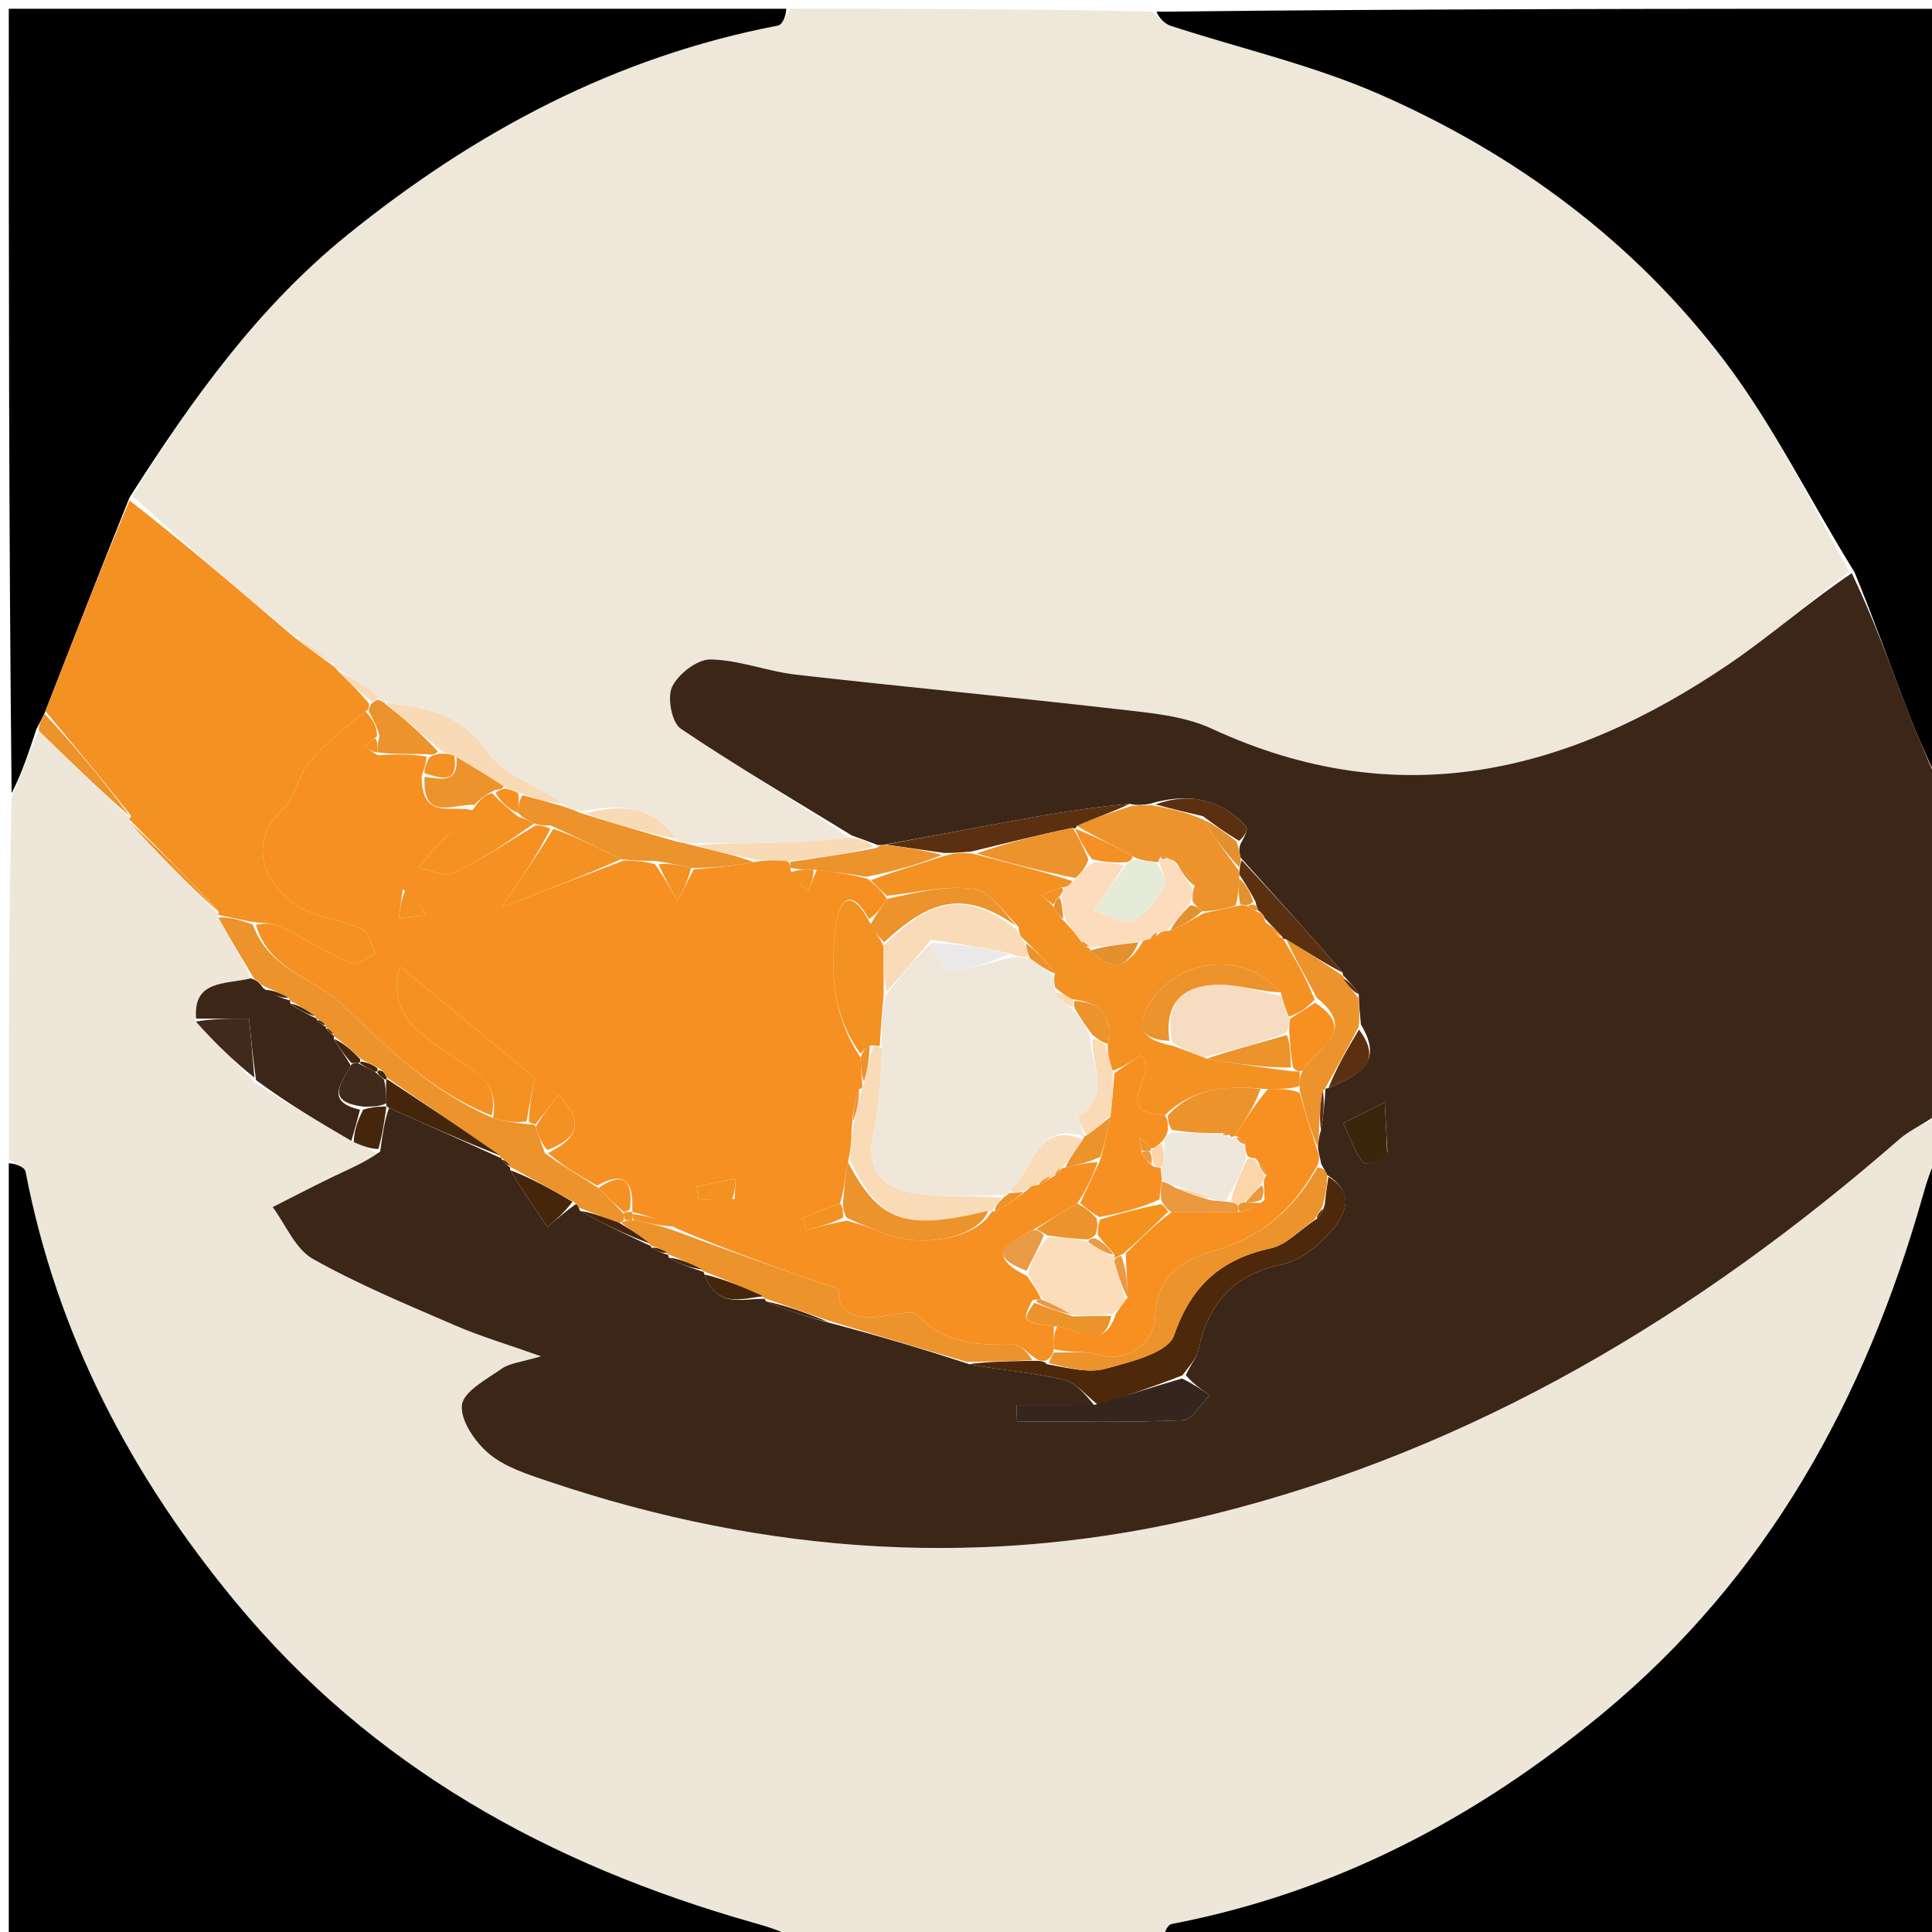 <svg version="1.1" id="Layer_1" xmlns="http://www.w3.org/2000/svg" xmlns:xlink="http://www.w3.org/1999/xlink" x="0px" y="0px"
	 width="100%" viewBox="0 0 220 220" enable-background="new 0 0 220 220" xml:space="preserve">
<path fill="#EFE7D9" opacity="1" stroke="none" 
	d="
M90,1 
	C103.688,1 117.375,1 131.214,1.334 
	C132.022,2.104 132.622,2.716 133.344,2.951 
	C141.264,5.533 149.488,7.406 157.077,10.732 
	C172.642,17.553 186.147,27.564 196.423,41.16 
	C201.99,48.525 206.108,56.985 210.567,65.068 
	C205.805,68.682 201.544,72.458 196.872,75.63 
	C178.547,88.07 159.233,92.813 137.997,82.981 
	C134.79,81.496 130.953,81.18 127.356,80.766 
	C115.134,79.36 102.883,78.216 90.66,76.826 
	C87.379,76.453 84.163,75.145 80.904,75.094 
	C79.401,75.071 77.244,76.738 76.538,78.198 
	C75.953,79.409 76.489,82.281 77.507,82.968 
	C83.857,87.254 90.482,91.133 96.683,95.392 
	C93.231,95.762 90.113,95.928 86.994,95.999 
	C84.325,96.06 81.653,96.012 78.656,96.034 
	C77.899,95.981 77.47,95.906 76.952,95.493 
	C74.142,91.462 70.362,91.668 66.143,92.366 
	C65.234,92.199 64.639,91.996 63.977,91.459 
	C61.069,89.366 57.313,88.235 55.586,85.713 
	C52.551,81.282 48.459,80.542 43.684,79.984 
	C43.463,79.927 43.087,79.668 43.058,79.322 
	C41.548,78.058 40.066,77.14 38.423,76.178 
	C38.263,76.134 38.026,75.9 37.974,75.554 
	C36.457,74.234 34.991,73.26 33.223,72.162 
	C26.976,66.965 21.032,61.891 15.085,56.465 
	C22.015,45.285 29.392,34.965 39.595,26.718 
	C54.161,14.945 70.107,6.461 88.58,2.913 
	C89.155,2.803 89.531,1.661 90,1 
z"/>
<path fill="#EEE6D9" opacity="1" stroke="none" 
	d="
M221,127 
	C221,128.389 221,129.778 220.666,131.266 
	C219.859,133.014 219.382,134.662 218.912,136.312 
	C212.335,159.395 201.252,179.607 182.423,195.177 
	C167.964,207.133 151.924,215.531 133.425,219.087 
	C132.849,219.197 132.47,220.339 132,221 
	C118.312,221 104.625,221 90.786,220.666 
	C88.986,219.858 87.338,219.381 85.687,218.911 
	C62.604,212.336 42.396,201.251 26.824,182.424 
	C14.866,167.965 6.47,151.924 2.913,133.425 
	C2.802,132.849 1.661,132.471 1,132 
	C1,118.312 1,104.625 1.323,90.786 
	C2.479,88.097 3.313,85.56 4.416,83.206 
	C8.03,86.695 11.374,90.002 14.826,93.212 
	C14.934,93.116 14.69,93.273 14.74,93.61 
	C18.142,97.367 21.494,100.788 24.87,104.154 
	C24.895,104.101 24.791,104.155 24.865,104.483 
	C26.274,107.027 27.61,109.243 28.542,111.408 
	C25.577,112.12 21.981,111.585 22.303,116.327 
	C24.506,118.806 26.735,120.951 29.146,123.383 
	C32.889,125.75 36.45,127.832 40.283,130.054 
	C41.304,130.496 42.051,130.798 42.994,131.389 
	C41.491,132.419 39.768,133.108 38.1,133.91 
	C35.729,135.049 33.397,136.269 31.049,137.455 
	C32.546,139.467 33.624,142.221 35.621,143.347 
	C40.807,146.27 46.361,148.56 51.841,150.935 
	C54.701,152.175 57.715,153.061 61.604,154.442 
	C59.335,155.124 58.052,155.211 57.15,155.843 
	C55.419,157.056 52.772,158.452 52.601,160.003 
	C52.407,161.765 54.123,164.244 55.712,165.562 
	C57.559,167.094 60.107,167.894 62.46,168.688 
	C87.341,177.086 112.62,178.781 138.186,172.423 
	C167.925,165.028 193.389,149.673 216.306,129.706 
	C217.642,128.541 219.425,127.89 221,127 
z"/>
<path fill="#3B2618" opacity="1" stroke="none" 
	d="
M221,126.531 
	C219.425,127.89 217.642,128.541 216.306,129.706 
	C193.389,149.673 167.925,165.028 138.186,172.423 
	C112.62,178.781 87.341,177.086 62.46,168.688 
	C60.107,167.894 57.559,167.094 55.712,165.562 
	C54.123,164.244 52.407,161.765 52.601,160.003 
	C52.772,158.452 55.419,157.056 57.15,155.843 
	C58.052,155.211 59.335,155.124 61.604,154.442 
	C57.715,153.061 54.701,152.175 51.841,150.935 
	C46.361,148.56 40.807,146.27 35.621,143.347 
	C33.624,142.221 32.546,139.467 31.049,137.455 
	C33.397,136.269 35.729,135.049 38.1,133.91 
	C39.768,133.108 41.491,132.419 43.285,131.134 
	C43.586,129.059 43.792,127.528 44.306,126.161 
	C48.791,128.174 52.969,130.024 57.111,131.902 
	C57.075,131.931 57.073,131.84 57.171,132.089 
	C57.555,132.54 57.84,132.744 58.086,132.943 
	C58.046,132.939 58.085,132.869 58.1,133.242 
	C59.527,135.653 60.938,137.691 62.35,139.729 
	C63.361,138.843 64.371,137.957 65.571,137.116 
	C65.76,137.162 65.911,137.521 66.053,137.887 
	C68.846,139.459 71.497,140.665 74.109,141.888 
	C74.07,141.905 74.059,141.822 74.217,142.096 
	C74.961,142.545 75.546,142.718 76.082,142.896 
	C76.032,142.899 76.105,142.831 76.144,143.207 
	C77.511,143.999 78.839,144.415 80.122,144.834 
	C80.076,144.837 80.113,144.754 80.213,145.127 
	C81.618,149.055 84.599,147.821 87.082,147.901 
	C87.039,147.916 87.068,147.831 87.21,148.177 
	C89.769,149.287 92.187,150.051 94.963,150.767 
	C100.24,152.174 105.157,153.629 110.35,155.336 
	C114.136,156.06 117.699,156.303 121.13,157.112 
	C122.575,157.452 123.74,158.985 124.579,159.984 
	C121.334,159.993 118.543,159.993 115.752,159.993 
	C115.77,160.616 115.788,161.238 115.805,161.861 
	C122.115,161.861 128.43,161.997 134.728,161.728 
	C135.776,161.683 136.749,159.878 137.756,158.886 
	C136.829,158.243 135.901,157.6 135.031,156.598 
	C135.569,155.388 136.302,154.588 136.49,153.677 
	C137.588,148.325 140.522,145.117 146.075,143.959 
	C148.122,143.532 150.186,141.82 151.613,140.155 
	C153.171,138.339 154.4,135.87 151.13,133.804 
	C150.89,133.283 150.698,133.029 150.445,132.521 
	C150.318,131.803 150.168,131.406 150.075,130.675 
	C150.154,129.888 150.174,129.436 150.421,128.695 
	C150.741,126.911 150.834,125.417 150.935,123.967 
	C150.944,124.011 150.901,123.931 151.267,123.912 
	C154.497,122.446 157.711,121.169 154.966,116.66 
	C154.851,115.409 154.757,114.5 154.725,113.22 
	C154.151,112.263 153.516,111.678 152.933,111.056 
	C152.986,111.019 152.904,111.119 152.897,110.756 
	C149.059,106.248 145.228,102.102 141.264,97.648 
	C141.097,96.898 141.062,96.455 141.326,95.96 
	C141.728,95.295 142.147,94.395 141.889,94.112 
	C138.951,90.891 135.308,90.23 130.854,91.548 
	C129.969,91.675 129.459,91.71 128.626,91.534 
	C124.816,91.886 121.321,92.401 117.845,93.023 
	C112.172,94.039 106.512,95.124 100.656,96.186 
	C100.466,96.193 100.103,96.312 99.799,96.171 
	C98.669,95.736 97.843,95.441 97.016,95.146 
	C90.482,91.133 83.857,87.254 77.507,82.968 
	C76.489,82.281 75.953,79.409 76.538,78.198 
	C77.244,76.738 79.401,75.071 80.904,75.094 
	C84.163,75.145 87.379,76.453 90.66,76.826 
	C102.883,78.216 115.134,79.36 127.356,80.766 
	C130.953,81.18 134.79,81.496 137.997,82.981 
	C159.233,92.813 178.547,88.07 196.872,75.63 
	C201.544,72.458 205.805,68.682 210.865,65.268 
	C213.342,70.429 215.16,75.525 217.092,80.576 
	C218.306,83.751 219.691,86.861 221,90 
	C221,102.021 221,114.042 221,126.531 
M157.989,131.201 
	C157.905,129.619 157.82,128.037 157.686,125.511 
	C155.552,126.583 154.25,127.237 152.963,127.883 
	C153.862,129.791 154.301,131.267 155.209,132.35 
	C155.526,132.729 156.999,132.139 157.989,131.201 
z"/>
<path fill="#000000" opacity="1" stroke="none" 
	d="
M221,89.531 
	C219.691,86.861 218.306,83.751 217.092,80.576 
	C215.16,75.525 213.342,70.429 211.177,65.152 
	C206.108,56.985 201.99,48.525 196.423,41.16 
	C186.147,27.564 172.642,17.553 157.077,10.732 
	C149.488,7.406 141.264,5.533 133.344,2.951 
	C132.622,2.716 132.022,2.104 131.683,1.334 
	C161.594,1 191.187,1 221,1 
	C221,30.354 221,59.708 221,89.531 
z"/>
<path fill="#000000" opacity="1" stroke="none" 
	d="
M4.146,83.023 
	C3.313,85.56 2.479,88.097 1.323,90.317 
	C1,60.406 1,30.813 1,1 
	C30.354,1 59.708,1 89.531,1 
	C89.531,1.661 89.155,2.803 88.58,2.913 
	C70.107,6.461 54.161,14.945 39.595,26.718 
	C29.392,34.965 22.015,45.285 14.754,56.638 
	C11.342,65.104 8.258,73.044 5.054,81.263 
	C4.672,82.036 4.409,82.53 4.146,83.023 
z"/>
<path fill="#000000" opacity="1" stroke="none" 
	d="
M1,132.469 
	C1.661,132.471 2.802,132.849 2.913,133.425 
	C6.47,151.924 14.866,167.965 26.824,182.424 
	C42.396,201.251 62.604,212.336 85.687,218.911 
	C87.338,219.381 88.986,219.858 90.317,220.666 
	C60.406,221 30.813,221 1,221 
	C1,191.646 1,162.292 1,132.469 
z"/>
<path fill="#000000" opacity="1" stroke="none" 
	d="
M132.469,221 
	C132.47,220.339 132.849,219.197 133.425,219.087 
	C151.924,215.531 167.964,207.133 182.423,195.177 
	C201.252,179.607 212.335,159.395 218.912,136.312 
	C219.382,134.662 219.859,133.014 220.666,131.682 
	C221,161.594 221,191.187 221,221 
	C191.646,221 162.292,221 132.469,221 
z"/>
<path fill="#F39123" opacity="1" stroke="none" 
	d="
M5.174,80.983 
	C8.258,73.044 11.342,65.104 14.757,56.991 
	C21.032,61.891 26.976,66.965 33.38,72.457 
	C35.235,73.884 36.63,74.892 38.026,75.9 
	C38.026,75.9 38.263,76.134 38.555,76.472 
	C39.912,77.824 40.977,78.838 42.027,80.139 
	C42.005,80.619 41.998,80.811 41.624,81.01 
	C39.199,82.953 36.953,84.732 35.148,86.881 
	C33.917,88.346 33.701,90.774 32.337,91.999 
	C27.387,96.447 30.811,102.262 35.7,104.035 
	C37.557,104.708 39.584,104.988 41.326,105.86 
	C42.077,106.236 42.301,107.661 42.765,108.61 
	C41.809,109.001 40.601,109.971 39.943,109.683 
	C37.161,108.466 34.577,106.806 31.845,105.463 
	C31.019,105.056 29.95,105.147 28.636,104.963 
	C27.117,104.663 25.954,104.409 24.791,104.155 
	C24.791,104.155 24.895,104.101 24.884,103.788 
	C21.478,100.075 18.084,96.674 14.69,93.273 
	C14.69,93.273 14.934,93.116 14.883,92.841 
	C11.613,88.706 8.394,84.844 5.174,80.983 
z"/>
<path fill="#EC932B" opacity="1" stroke="none" 
	d="
M77.04,95.832 
	C77.47,95.906 77.899,95.981 78.944,96.274 
	C81.738,96.959 83.918,97.425 85.81,98.177 
	C83.348,98.641 81.174,98.819 78.681,98.855 
	C77.239,98.489 76.116,98.264 74.593,98.032 
	C73.129,98.015 72.065,98.007 70.698,97.839 
	C67.931,96.452 65.467,95.225 62.669,93.996 
	C61.893,93.993 61.45,93.991 60.824,93.762 
	C60.096,93.355 59.551,93.177 59.016,92.581 
	C59.075,91.606 59.124,91.048 59.533,90.551 
	C61.277,91.006 62.66,91.4 64.044,91.794 
	C64.639,91.996 65.234,92.199 66.371,92.654 
	C70.289,93.882 73.665,94.857 77.04,95.832 
z"/>
<path fill="#F8DAB7" opacity="1" stroke="none" 
	d="
M63.977,91.459 
	C62.66,91.4 61.277,91.006 59.384,90.374 
	C58.431,90.02 57.989,89.904 57.33,89.515 
	C55.402,88.231 53.689,87.221 51.745,86.068 
	C51.161,85.861 50.808,85.797 50.228,85.48 
	C47.969,83.498 45.938,81.769 43.906,80.041 
	C48.459,80.542 52.551,81.282 55.586,85.713 
	C57.313,88.235 61.069,89.366 63.977,91.459 
z"/>
<path fill="#F8DAB7" opacity="1" stroke="none" 
	d="
M86.097,97.891 
	C83.918,97.425 81.738,96.959 79.271,96.253 
	C81.653,96.012 84.325,96.06 86.994,95.999 
	C90.113,95.928 93.231,95.762 96.683,95.392 
	C97.843,95.441 98.669,95.736 99.508,96.411 
	C96.339,97.241 93.157,97.69 89.592,98.058 
	C88.172,97.948 87.134,97.92 86.097,97.891 
z"/>
<path fill="#F8DAB7" opacity="1" stroke="none" 
	d="
M76.952,95.493 
	C73.665,94.857 70.289,93.882 66.686,92.619 
	C70.362,91.668 74.142,91.462 76.952,95.493 
z"/>
<path fill="#EC932B" opacity="1" stroke="none" 
	d="
M43.684,79.984 
	C45.938,81.769 47.969,83.498 49.863,85.57 
	C49.479,85.951 49.232,85.988 48.677,85.884 
	C46.58,85.828 44.792,85.913 43.004,85.666 
	C43.006,84.892 43.008,84.45 43.217,83.829 
	C42.947,82.767 42.469,81.885 41.991,81.003 
	C41.998,80.811 42.005,80.619 42.292,80.115 
	C42.744,79.758 42.915,79.713 43.087,79.668 
	C43.087,79.668 43.463,79.927 43.684,79.984 
z"/>
<path fill="#F8DAB7" opacity="1" stroke="none" 
	d="
M37.974,75.554 
	C36.63,74.892 35.235,73.884 33.683,72.581 
	C34.991,73.26 36.457,74.234 37.974,75.554 
z"/>
<path fill="#F8DAB7" opacity="1" stroke="none" 
	d="
M43.058,79.322 
	C42.915,79.713 42.744,79.758 42.308,79.827 
	C40.977,78.838 39.912,77.824 38.715,76.516 
	C40.066,77.14 41.548,78.058 43.058,79.322 
z"/>
<path fill="#EC932B" opacity="1" stroke="none" 
	d="
M24.865,104.483 
	C25.954,104.409 27.117,104.663 28.785,105.279 
	C30.679,110.504 35.682,111.299 38.728,114.192 
	C44.016,119.215 49.072,124.293 56.148,127.309 
	C57.542,127.736 58.776,127.882 60.254,128.025 
	C60.499,128.022 60.988,128.013 60.995,128.346 
	C61.335,129.453 61.667,130.226 62.064,131.339 
	C64.085,132.786 66.041,133.895 68.143,135.278 
	C69.196,136.369 70.103,137.186 71.015,138.236 
	C71.019,138.47 71.063,138.936 70.991,139.021 
	C70.92,139.107 70.778,139.279 70.422,139.197 
	C68.68,138.583 67.295,138.052 65.911,137.521 
	C65.911,137.521 65.76,137.162 65.376,136.889 
	C62.69,135.367 60.387,134.118 58.085,132.869 
	C58.085,132.869 58.046,132.939 57.992,132.684 
	C57.65,132.233 57.361,132.036 57.073,131.84 
	C57.073,131.84 57.075,131.931 56.933,131.616 
	C52.56,128.5 48.33,125.699 44.01,122.667 
	C43.776,122.109 43.531,121.902 43.023,121.562 
	C42.299,121.143 41.736,120.975 41.043,120.526 
	C39.953,119.477 38.992,118.712 38.017,117.973 
	C38.004,118 38.061,117.98 37.966,117.732 
	C37.597,117.281 37.324,117.079 37.048,116.916 
	C37.047,116.956 37.126,116.946 37.038,116.692 
	C36.638,116.279 36.325,116.122 36.008,115.984 
	C36.003,116.004 36.035,115.978 35.878,115.706 
	C34.833,114.93 33.944,114.426 33.023,113.945 
	C32.99,113.967 33.062,113.94 32.867,113.619 
	C31.758,112.989 30.844,112.679 29.824,112.163 
	C29.464,111.787 29.206,111.621 28.946,111.459 
	C27.61,109.243 26.274,107.027 24.865,104.483 
z"/>
<path fill="#3B2618" opacity="1" stroke="none" 
	d="
M28.542,111.408 
	C29.206,111.621 29.464,111.787 29.981,112.528 
	C31.182,113.379 32.122,113.66 33.062,113.94 
	C33.062,113.94 32.99,113.967 33.065,114.293 
	C34.105,115.071 35.07,115.524 36.035,115.978 
	C36.035,115.978 36.003,116.004 36.131,116.211 
	C36.548,116.594 36.837,116.77 37.126,116.946 
	C37.126,116.946 37.047,116.956 37.147,117.158 
	C37.518,117.567 37.789,117.774 38.061,117.98 
	C38.061,117.98 38.004,118 38.014,118.328 
	C38.686,119.453 39.348,120.249 39.948,121.357 
	C38.649,123.548 37.174,125.489 40.99,126.358 
	C40.634,127.766 40.322,128.839 40.01,129.913 
	C36.45,127.832 32.889,125.75 29.155,122.994 
	C28.754,119.983 28.527,117.648 28.366,115.992 
	C26.116,115.992 24.223,115.992 22.33,115.992 
	C21.981,111.585 25.577,112.12 28.542,111.408 
z"/>
<path fill="#EC932B" opacity="1" stroke="none" 
	d="
M5.054,81.263 
	C8.394,84.844 11.613,88.706 14.775,92.938 
	C11.374,90.002 8.03,86.695 4.416,83.206 
	C4.409,82.53 4.672,82.036 5.054,81.263 
z"/>
<path fill="#EC932B" opacity="1" stroke="none" 
	d="
M14.74,93.61 
	C18.084,96.674 21.478,100.075 24.859,103.842 
	C21.494,100.788 18.142,97.367 14.74,93.61 
z"/>
<path fill="#3F2A1C" opacity="1" stroke="none" 
	d="
M22.303,116.327 
	C24.223,115.992 26.116,115.992 28.366,115.992 
	C28.527,117.648 28.754,119.983 28.972,122.707 
	C26.735,120.951 24.506,118.806 22.303,116.327 
z"/>
<path fill="#45260A" opacity="1" stroke="none" 
	d="
M40.283,130.054 
	C40.322,128.839 40.634,127.766 41.36,126.353 
	C42.517,126.008 43.258,126.004 44,126 
	C44,126 43.998,125.997 43.998,125.997 
	C43.792,127.528 43.586,129.059 43.089,130.845 
	C42.051,130.798 41.304,130.496 40.283,130.054 
z"/>
<path fill="#F79020" opacity="1" stroke="none" 
	d="
M150.017,131.009 
	C150.168,131.406 150.318,131.803 150.065,132.608 
	C147.218,137.871 143.539,140.923 138.14,142.458 
	C134.834,143.398 131.709,145.109 131.529,149.97 
	C131.441,152.363 128.97,155.381 124.964,154.239 
	C123.413,153.797 121.661,154.06 120.001,153.629 
	C120.001,152.507 120.002,151.759 120.383,151.062 
	C122.949,151.292 125.659,153.983 127.071,149.583 
	C127.525,148.897 127.846,148.453 128.395,147.749 
	C128.415,145.984 128.209,144.478 128.209,142.721 
	C129.945,140.977 131.474,139.484 133.379,138.047 
	C136.175,138.072 138.595,138.043 141.348,138.007 
	C142.451,137.661 143.222,137.323 143.997,136.622 
	C143.968,135.775 143.935,135.292 143.907,134.612 
	C143.913,134.415 144.013,134.035 144.225,133.858 
	C144.013,133.095 143.59,132.509 142.906,131.88 
	C142.469,131.836 142.292,131.836 142.057,131.623 
	C141.85,131.143 141.799,130.858 141.774,130.242 
	C141.365,129.694 141.028,129.459 140.685,129.347 
	C140.679,129.47 140.434,129.486 140.7,129.187 
	C141.974,127.26 142.982,125.632 144.39,124.002 
	C145.856,124.002 146.922,124.003 147.989,124.427 
	C148.666,126.903 149.342,128.956 150.017,131.009 
z"/>
<path fill="#EC932B" opacity="1" stroke="none" 
	d="
M110.075,155.084 
	C105.157,153.629 100.24,152.174 94.694,150.494 
	C91.733,149.456 89.401,148.643 87.068,147.831 
	C87.068,147.831 87.039,147.916 86.867,147.629 
	C84.501,146.479 82.307,145.616 80.113,144.754 
	C80.113,144.754 80.076,144.837 79.926,144.567 
	C78.552,143.808 77.329,143.319 76.105,142.831 
	C76.105,142.831 76.032,142.899 75.915,142.636 
	C75.218,142.189 74.639,142.005 74.059,141.822 
	C74.059,141.822 74.07,141.905 73.949,141.624 
	C72.811,140.656 71.795,139.968 70.778,139.279 
	C70.778,139.279 70.92,139.107 71.222,139.034 
	C71.524,138.96 71.988,138.932 72.356,138.961 
	C74.143,139.332 75.562,139.672 77.209,140.284 
	C83.3,142.577 89.163,144.599 95.525,146.793 
	C95.28,149.868 97.828,150.375 101.245,149.784 
	C102.32,149.598 103.976,149.19 104.455,149.714 
	C107.513,153.067 111.365,153.164 115.425,153.107 
	C116.274,153.095 117.138,154.217 117.557,154.894 
	C114.771,155.009 112.423,155.046 110.075,155.084 
z"/>
<path fill="#4D280A" opacity="1" stroke="none" 
	d="
M110.35,155.336 
	C112.423,155.046 114.771,155.009 117.793,154.956 
	C118.468,154.941 118.95,155.017 119.216,155.341 
	C121.636,155.769 123.933,156.393 125.911,155.852 
	C128.73,155.081 133.005,154.04 133.681,152.085 
	C135.658,146.364 139.032,143.385 144.743,142.131 
	C146.537,141.737 148.039,140.011 149.979,138.759 
	C150.473,138.233 150.663,137.841 150.842,137.201 
	C150.975,135.971 151.12,134.988 151.264,134.006 
	C154.4,135.87 153.171,138.339 151.613,140.155 
	C150.186,141.82 148.122,143.532 146.075,143.959 
	C140.522,145.117 137.588,148.325 136.49,153.677 
	C136.302,154.588 135.569,155.388 134.643,156.612 
	C131.142,157.982 128.087,158.979 125.032,159.975 
	C123.74,158.985 122.575,157.452 121.13,157.112 
	C117.699,156.303 114.136,156.06 110.35,155.336 
z"/>
<path fill="#EC932B" opacity="1" stroke="none" 
	d="
M151.13,133.804 
	C151.12,134.988 150.975,135.971 150.587,137.391 
	C150.119,138.183 149.897,138.539 149.674,138.894 
	C148.039,140.011 146.537,141.737 144.743,142.131 
	C139.032,143.385 135.658,146.364 133.681,152.085 
	C133.005,154.04 128.73,155.081 125.911,155.852 
	C123.933,156.393 121.636,155.769 119.434,155.22 
	C119.662,154.574 119.867,154.316 120.001,154.002 
	C121.661,154.06 123.413,153.797 124.964,154.239 
	C128.97,155.381 131.441,152.363 131.529,149.97 
	C131.709,145.109 134.834,143.398 138.14,142.458 
	C143.539,140.923 147.218,137.871 150.04,132.929 
	C150.698,133.029 150.89,133.283 151.13,133.804 
z"/>
<path fill="#EC932B" opacity="1" stroke="none" 
	d="
M128.949,91.746 
	C129.459,91.71 129.969,91.675 131.194,91.697 
	C133.606,92.153 135.303,92.552 137,93.323 
	C138.332,95.465 139.664,97.234 141.083,99.145 
	C141.169,99.286 141.139,99.616 141.097,100.042 
	C141.036,101.312 141.018,102.156 140.681,103.141 
	C139.245,103.524 138.127,103.766 136.86,103.774 
	C136.409,103.333 136.107,103.124 135.799,102.615 
	C135.785,101.914 135.777,101.513 136.047,100.895 
	C135.509,99.8 134.693,98.924 133.639,97.996 
	C133.402,97.944 132.955,97.752 132.852,97.641 
	C132.438,97.398 132.179,97.481 131.971,97.883 
	C131.967,97.99 132.015,98.198 131.641,98.146 
	C130.515,98.03 129.763,97.966 128.982,97.502 
	C126.789,96.187 124.624,95.272 122.62,94.039 
	C124.837,93.062 126.893,92.404 128.949,91.746 
z"/>
<path fill="#35251D" opacity="1" stroke="none" 
	d="
M124.579,159.984 
	C128.087,158.979 131.142,157.982 134.585,156.971 
	C135.901,157.6 136.829,158.243 137.756,158.886 
	C136.749,159.878 135.776,161.683 134.728,161.728 
	C128.43,161.997 122.115,161.861 115.805,161.861 
	C115.788,161.238 115.77,160.616 115.752,159.993 
	C118.543,159.993 121.334,159.993 124.579,159.984 
z"/>
<path fill="#EC932B" opacity="1" stroke="none" 
	d="
M150.075,130.675 
	C149.342,128.956 148.666,126.903 147.994,124.094 
	C148,122.894 148.003,122.45 148.351,121.93 
	C149.859,119.353 154.768,117.477 149.963,113.645 
	C148.65,111.164 147.384,109.026 146.456,106.938 
	C148.831,108.366 150.868,109.742 152.904,111.119 
	C152.904,111.119 152.986,111.019 153.007,111.362 
	C153.574,112.334 154.119,112.963 154.664,113.592 
	C154.757,114.5 154.851,115.409 154.728,116.895 
	C153.308,119.626 152.104,121.779 150.901,123.931 
	C150.901,123.931 150.944,124.011 150.63,124.217 
	C150.276,125.943 150.236,127.464 150.195,128.985 
	C150.174,129.436 150.154,129.888 150.075,130.675 
z"/>
<path fill="#5B3010" opacity="1" stroke="none" 
	d="
M128.626,91.534 
	C126.893,92.404 124.837,93.062 122.618,94.049 
	C122.456,94.377 122.444,94.399 122.162,94.265 
	C118.244,95.066 114.607,96.001 110.592,96.971 
	C109.456,97.068 108.699,97.13 107.528,97.129 
	C105.025,96.77 102.936,96.475 100.847,96.179 
	C106.512,95.124 112.172,94.039 117.845,93.023 
	C121.321,92.401 124.816,91.886 128.626,91.534 
z"/>
<path fill="#5B3010" opacity="1" stroke="none" 
	d="
M152.897,110.756 
	C150.868,109.742 148.831,108.366 146.443,106.947 
	C146.093,106.905 146.091,106.927 145.987,106.645 
	C145.288,105.839 144.694,105.315 144.042,104.591 
	C143.851,104.122 143.639,103.957 143.273,103.669 
	C143.201,103.442 143.008,103.009 142.97,102.683 
	C142.334,101.444 141.736,100.53 141.139,99.616 
	C141.139,99.616 141.169,99.286 141.167,98.877 
	C141.243,98.297 141.321,98.127 141.398,97.956 
	C145.228,102.102 149.059,106.248 152.897,110.756 
z"/>
<path fill="#45260A" opacity="1" stroke="none" 
	d="
M44.1,122.898 
	C48.33,125.699 52.56,128.5 56.968,131.587 
	C52.969,130.024 48.791,128.174 44.306,126.161 
	C43.998,125.997 44,126 43.999,125.631 
	C43.973,124.526 43.949,123.789 43.97,123.015 
	C44.015,122.978 44.1,122.898 44.1,122.898 
z"/>
<path fill="#3A260A" opacity="1" stroke="none" 
	d="
M157.966,131.596 
	C156.999,132.139 155.526,132.729 155.209,132.35 
	C154.301,131.267 153.862,129.791 152.963,127.883 
	C154.25,127.237 155.552,126.583 157.686,125.511 
	C157.82,128.037 157.905,129.619 157.966,131.596 
z"/>
<path fill="#EC932B" opacity="1" stroke="none" 
	d="
M100.656,96.186 
	C102.936,96.475 105.025,96.77 107.264,97.355 
	C104.609,98.429 101.805,99.214 98.652,99.844 
	C96.538,99.47 94.772,99.252 92.631,99.025 
	C91.505,99.017 90.753,99.019 89.994,98.801 
	C89.985,98.58 89.975,98.139 89.975,98.139 
	C93.157,97.69 96.339,97.241 99.812,96.552 
	C100.103,96.312 100.466,96.193 100.656,96.186 
z"/>
<path fill="#45260A" opacity="1" stroke="none" 
	d="
M58.1,133.242 
	C60.387,134.118 62.69,135.367 65.187,136.843 
	C64.371,137.957 63.361,138.843 62.35,139.729 
	C60.938,137.691 59.527,135.653 58.1,133.242 
z"/>
<path fill="#5B3010" opacity="1" stroke="none" 
	d="
M137.001,92.951 
	C135.303,92.552 133.606,92.153 131.568,91.606 
	C135.308,90.23 138.951,90.891 141.889,94.112 
	C142.147,94.395 141.728,95.295 141.082,95.746 
	C139.361,94.705 138.181,93.828 137.001,92.951 
z"/>
<path fill="#5B3010" opacity="1" stroke="none" 
	d="
M151.267,123.912 
	C152.104,121.779 153.308,119.626 154.749,117.238 
	C157.711,121.169 154.497,122.446 151.267,123.912 
z"/>
<path fill="#E3912F" opacity="1" stroke="none" 
	d="
M137,93.323 
	C138.181,93.828 139.361,94.705 140.785,95.797 
	C141.062,96.455 141.097,96.898 141.264,97.648 
	C141.321,98.127 141.243,98.297 141.081,98.735 
	C139.664,97.234 138.332,95.465 137,93.323 
z"/>
<path fill="#45260A" opacity="1" stroke="none" 
	d="
M80.213,145.127 
	C82.307,145.616 84.501,146.479 86.91,147.614 
	C84.599,147.821 81.618,149.055 80.213,145.127 
z"/>
<path fill="#45260A" opacity="1" stroke="none" 
	d="
M70.422,139.197 
	C71.795,139.968 72.811,140.656 73.988,141.608 
	C71.497,140.665 68.846,139.459 66.053,137.887 
	C67.295,138.052 68.68,138.583 70.422,139.197 
z"/>
<path fill="#45260A" opacity="1" stroke="none" 
	d="
M87.21,148.177 
	C89.401,148.643 91.733,149.456 94.335,150.542 
	C92.187,150.051 89.769,149.287 87.21,148.177 
z"/>
<path fill="#45260A" opacity="1" stroke="none" 
	d="
M76.144,143.207 
	C77.329,143.319 78.552,143.808 79.972,144.563 
	C78.839,144.415 77.511,143.999 76.144,143.207 
z"/>
<path fill="#5B3010" opacity="1" stroke="none" 
	d="
M150.421,128.695 
	C150.236,127.464 150.276,125.943 150.622,124.173 
	C150.834,125.417 150.741,126.911 150.421,128.695 
z"/>
<path fill="#5B3010" opacity="1" stroke="none" 
	d="
M154.725,113.22 
	C154.119,112.963 153.574,112.334 152.955,111.399 
	C153.516,111.678 154.151,112.263 154.725,113.22 
z"/>
<path fill="#45260A" opacity="1" stroke="none" 
	d="
M74.217,142.096 
	C74.639,142.005 75.218,142.189 75.964,142.632 
	C75.546,142.718 74.961,142.545 74.217,142.096 
z"/>
<path fill="#45260A" opacity="1" stroke="none" 
	d="
M57.171,132.089 
	C57.361,132.036 57.65,132.233 58.032,132.688 
	C57.84,132.744 57.555,132.54 57.171,132.089 
z"/>
<path fill="#F69022" opacity="1" stroke="none" 
	d="
M89.592,98.058 
	C89.975,98.139 89.985,98.58 90.038,99.13 
	C90.727,100.292 91.364,100.904 92,101.516 
	C92.336,100.688 92.671,99.861 93.007,99.034 
	C94.772,99.252 96.538,99.47 98.817,100.078 
	C99.889,100.979 100.446,101.491 100.992,102.351 
	C100.321,103.465 99.66,104.23 98.953,104.657 
	C96.549,100.405 95.492,103.228 95.208,105.31 
	C94.509,110.445 94.734,115.551 98.003,120.427 
	C98.05,121.718 98.096,122.581 98.2,123.578 
	C98.257,123.713 98.15,123.984 97.802,124.045 
	C97.293,125.405 97.131,126.705 96.996,128.412 
	C96.943,129.902 96.862,130.985 96.563,132.35 
	C96.229,134.088 96.114,135.544 95.646,137.046 
	C93.983,137.627 92.673,138.162 91.363,138.698 
	C91.525,139.145 91.687,139.592 91.849,140.038 
	C93.235,139.689 94.621,139.339 96.41,138.993 
	C98.019,139.445 99.252,139.831 100.426,140.35 
	C104.792,142.28 111.341,141.001 112.961,137.907 
	C113.003,137.942 112.898,137.913 113.294,137.942 
	C114.754,137.199 115.818,136.427 117.007,135.48 
	C117.335,135.08 117.589,134.966 118.205,134.949 
	C118.997,134.589 119.477,134.241 119.98,133.933 
	C120.003,133.973 119.914,133.948 120.147,133.847 
	C120.58,133.479 120.779,133.211 120.986,132.974 
	C120.992,133.003 120.946,132.962 121.3,132.973 
	C122.77,132.658 123.886,132.333 124.995,132.357 
	C124.326,134.138 123.663,135.569 122.662,137.041 
	C120.88,138.049 119.436,139.017 117.658,140.039 
	C114.828,141.502 112.006,142.877 116.955,145.301 
	C117.666,146.369 118.238,147.172 118.574,147.962 
	C118.338,147.949 117.865,147.983 117.562,148.053 
	C116.319,150.483 116.399,150.567 120.002,151.012 
	C120.002,151.759 120.001,152.507 120.001,153.629 
	C119.867,154.316 119.662,154.574 119.168,154.896 
	C118.95,155.017 118.468,154.941 118.232,154.879 
	C117.138,154.217 116.274,153.095 115.425,153.107 
	C111.365,153.164 107.513,153.067 104.455,149.714 
	C103.976,149.19 102.32,149.598 101.245,149.784 
	C97.828,150.375 95.28,149.868 95.525,146.793 
	C89.163,144.599 83.3,142.577 77.128,139.922 
	C75.215,138.862 73.612,138.435 72.005,138.005 
	C72.001,138.001 71.996,137.996 71.995,137.623 
	C72.155,133.844 70.524,133.627 67.997,135.004 
	C66.041,133.895 64.085,132.786 62.407,131.294 
	C65.71,129.623 66.678,127.917 63.598,124.688 
	C62.57,125.998 61.779,127.005 60.988,128.013 
	C60.988,128.013 60.499,128.022 60.212,127.684 
	C60.321,125.48 60.717,123.614 60.908,122.71 
	C55.773,118.486 50.811,114.405 45.507,110.043 
	C44.105,115.519 47.808,117.684 51.052,119.959 
	C53.606,121.749 56.919,122.862 55.988,127.027 
	C49.072,124.293 44.016,119.215 38.728,114.192 
	C35.682,111.299 30.679,110.504 29.14,105.325 
	C29.95,105.147 31.019,105.056 31.845,105.463 
	C34.577,106.806 37.161,108.466 39.943,109.683 
	C40.601,109.971 41.809,109.001 42.765,108.61 
	C42.301,107.661 42.077,106.236 41.326,105.86 
	C39.584,104.988 37.557,104.708 35.7,104.035 
	C30.811,102.262 27.387,96.447 32.337,91.999 
	C33.701,90.774 33.917,88.346 35.148,86.881 
	C36.953,84.732 39.199,82.953 41.624,81.01 
	C42.469,81.885 42.947,82.767 42.931,83.872 
	C42.132,84.412 41.827,84.728 41.522,85.044 
	C42.016,85.362 42.51,85.68 43.004,85.997 
	C44.792,85.913 46.58,85.828 48.566,86.138 
	C48.515,87.028 48.266,87.524 48.016,88.422 
	C48.031,93.606 51.663,91.513 53.925,92.313 
	C52.596,93.782 51.251,94.837 50.03,96.02 
	C49.158,96.864 48.454,97.881 47.675,98.821 
	C49.018,99.051 50.647,99.88 51.652,99.401 
	C54.894,97.857 57.906,95.83 61.006,93.99 
	C61.45,93.991 61.893,93.993 62.667,94.377 
	C61.236,97.309 59.474,99.859 57.102,103.294 
	C62.268,101.326 66.634,99.662 71,97.999 
	C72.065,98.007 73.129,98.015 74.597,98.407 
	C75.718,100.055 76.435,101.32 77.152,102.584 
	C77.768,101.389 78.384,100.193 78.999,98.997 
	C81.174,98.819 83.348,98.641 85.81,98.177 
	C87.134,97.92 88.172,97.948 89.592,98.058 
M45.863,101.25 
	C45.711,102.343 45.559,103.436 45.407,104.529 
	C46.445,104.432 47.483,104.335 48.521,104.238 
	C47.873,103.212 47.226,102.187 45.863,101.25 
M83.657,136.501 
	C83.693,135.742 83.729,134.982 83.765,134.222 
	C82.287,134.511 80.81,134.799 79.332,135.088 
	C79.397,135.584 79.462,136.079 79.527,136.575 
	C80.685,136.652 81.842,136.728 83.657,136.501 
z"/>
<path fill="#F39123" opacity="1" stroke="none" 
	d="
M60.824,93.762 
	C57.906,95.83 54.894,97.857 51.652,99.401 
	C50.647,99.88 49.018,99.051 47.675,98.821 
	C48.454,97.881 49.158,96.864 50.03,96.02 
	C51.251,94.837 52.596,93.782 53.989,92.005 
	C54.726,90.891 55.363,90.445 56.051,90.316 
	C57.071,91.421 58.038,92.21 59.006,92.998 
	C59.551,93.177 60.096,93.355 60.824,93.762 
z"/>
<path fill="#F39123" opacity="1" stroke="none" 
	d="
M70.698,97.839 
	C66.634,99.662 62.268,101.326 57.102,103.294 
	C59.474,99.859 61.236,97.309 63,94.378 
	C65.467,95.225 67.931,96.452 70.698,97.839 
z"/>
<path fill="#F39123" opacity="1" stroke="none" 
	d="
M78.681,98.855 
	C78.384,100.193 77.768,101.389 77.152,102.584 
	C76.435,101.32 75.718,100.055 74.996,98.415 
	C76.116,98.264 77.239,98.489 78.681,98.855 
z"/>
<path fill="#F69022" opacity="1" stroke="none" 
	d="
M59.016,92.581 
	C58.038,92.21 57.071,91.421 56.439,90.271 
	C57.032,89.869 57.289,89.829 57.547,89.788 
	C57.989,89.904 58.431,90.02 59.023,90.313 
	C59.124,91.048 59.075,91.606 59.016,92.581 
z"/>
<path fill="#EC932B" opacity="1" stroke="none" 
	d="
M57.33,89.515 
	C57.289,89.829 57.032,89.869 56.387,89.954 
	C55.363,90.445 54.726,90.891 54.026,91.645 
	C51.663,91.513 48.031,93.606 48.35,88.458 
	C50.514,88.749 52.193,89.139 51.977,86.211 
	C53.689,87.221 55.402,88.231 57.33,89.515 
z"/>
<path fill="#F39123" opacity="1" stroke="none" 
	d="
M51.745,86.068 
	C52.193,89.139 50.514,88.749 48.349,88.055 
	C48.266,87.524 48.515,87.028 48.875,86.28 
	C49.232,85.988 49.479,85.951 50.09,85.823 
	C50.808,85.797 51.161,85.861 51.745,86.068 
z"/>
<path fill="#F39123" opacity="1" stroke="none" 
	d="
M43.004,85.666 
	C42.51,85.68 42.016,85.362 41.522,85.044 
	C41.827,84.728 42.132,84.412 42.724,84.052 
	C43.008,84.45 43.006,84.892 43.004,85.666 
z"/>
<path fill="#F39123" opacity="1" stroke="none" 
	d="
M56.148,127.309 
	C56.919,122.862 53.606,121.749 51.052,119.959 
	C47.808,117.684 44.105,115.519 45.507,110.043 
	C50.811,114.405 55.773,118.486 60.908,122.71 
	C60.717,123.614 60.321,125.48 59.968,127.688 
	C58.776,127.882 57.542,127.736 56.148,127.309 
z"/>
<path fill="#F39123" opacity="1" stroke="none" 
	d="
M60.995,128.346 
	C61.779,127.005 62.57,125.998 63.598,124.688 
	C66.678,127.917 65.71,129.623 62.343,130.955 
	C61.667,130.226 61.335,129.453 60.995,128.346 
z"/>
<path fill="#F39123" opacity="1" stroke="none" 
	d="
M68.143,135.278 
	C70.524,133.627 72.155,133.844 71.749,137.625 
	C71.504,138 71.011,138.003 71.011,138.003 
	C70.103,137.186 69.196,136.369 68.143,135.278 
z"/>
<path fill="#45260A" opacity="1" stroke="none" 
	d="
M40.01,121.046 
	C39.348,120.249 38.686,119.453 38.028,118.301 
	C38.992,118.712 39.953,119.477 40.99,120.587 
	C41.065,120.932 40.962,121.059 40.724,121.05 
	C40.486,121.041 40.01,121.046 40.01,121.046 
z"/>
<path fill="#45260A" opacity="1" stroke="none" 
	d="
M35.878,115.706 
	C35.07,115.524 34.105,115.071 33.097,114.27 
	C33.944,114.426 34.833,114.93 35.878,115.706 
z"/>
<path fill="#45260A" opacity="1" stroke="none" 
	d="
M32.867,113.619 
	C32.122,113.66 31.182,113.379 30.086,112.734 
	C30.844,112.679 31.758,112.989 32.867,113.619 
z"/>
<path fill="#45260A" opacity="1" stroke="none" 
	d="
M41.119,120.87 
	C41.736,120.975 42.299,121.143 42.963,121.625 
	C43.063,121.94 42.948,122.071 42.661,122.026 
	C41.903,121.674 41.433,121.366 40.962,121.059 
	C40.962,121.059 41.065,120.932 41.119,120.87 
z"/>
<path fill="#45260A" opacity="1" stroke="none" 
	d="
M43.124,121.877 
	C43.531,121.902 43.776,122.109 44.01,122.667 
	C44.1,122.898 44.015,122.978 43.773,122.888 
	C43.284,122.597 43.09,122.355 42.948,122.071 
	C42.948,122.071 43.063,121.94 43.124,121.877 
z"/>
<path fill="#F69022" opacity="1" stroke="none" 
	d="
M71.015,138.236 
	C71.011,138.003 71.504,138 71.75,137.998 
	C71.996,137.996 72.001,138.001 71.999,138.235 
	C71.998,138.47 71.988,138.932 71.988,138.932 
	C71.988,138.932 71.524,138.96 71.293,138.948 
	C71.063,138.936 71.019,138.47 71.015,138.236 
z"/>
<path fill="#45260A" opacity="1" stroke="none" 
	d="
M37.038,116.692 
	C36.837,116.77 36.548,116.594 36.136,116.191 
	C36.325,116.122 36.638,116.279 37.038,116.692 
z"/>
<path fill="#45260A" opacity="1" stroke="none" 
	d="
M37.966,117.732 
	C37.789,117.774 37.518,117.567 37.148,117.118 
	C37.324,117.079 37.597,117.281 37.966,117.732 
z"/>
<path fill="#3F2A1C" opacity="1" stroke="none" 
	d="
M42.661,122.026 
	C43.09,122.355 43.284,122.597 43.728,122.925 
	C43.949,123.789 43.973,124.526 43.999,125.632 
	C43.258,126.004 42.517,126.008 41.405,126.018 
	C37.174,125.489 38.649,123.548 39.948,121.357 
	C40.01,121.046 40.486,121.041 40.724,121.05 
	C41.433,121.366 41.903,121.674 42.661,122.026 
z"/>
<path fill="#F39123" opacity="1" stroke="none" 
	d="
M101.003,102.004 
	C100.446,101.491 99.889,100.979 99.166,100.233 
	C101.805,99.214 104.609,98.429 107.677,97.418 
	C108.699,97.13 109.456,97.068 110.814,97.212 
	C115.017,98.313 118.618,99.207 122.112,100.322 
	C121.814,100.831 121.549,101.011 120.873,101.064 
	C119.872,101.357 119.208,101.666 118.545,101.975 
	C119.018,102.32 119.49,102.664 120.009,103.308 
	C120.414,104.062 120.772,104.516 121.378,105.107 
	C122.083,105.833 122.538,106.422 123.12,107.228 
	C123.469,107.708 123.748,107.882 124.048,107.972 
	C124.013,107.977 124.028,107.908 124.177,108.22 
	C126.916,111.099 128.606,109.773 130.203,107.123 
	C130.395,107.029 130.814,106.947 131.042,106.887 
	C131.566,106.694 131.802,106.492 132.2,106.142 
	C132.422,106.064 132.881,105.962 133.262,105.976 
	C134.766,105.329 135.887,104.668 137.009,104.007 
	C138.127,103.766 139.245,103.524 140.929,103.154 
	C141.495,103.025 141.991,103.049 142.164,103.263 
	C142.674,103.616 143.01,103.756 143.345,103.895 
	C143.639,103.957 143.851,104.122 144.06,104.93 
	C144.788,105.955 145.44,106.441 146.091,106.927 
	C146.091,106.927 146.093,106.905 146.105,106.896 
	C147.384,109.026 148.65,111.164 149.706,113.839 
	C148.629,114.919 147.763,115.461 146.757,115.759 
	C146.362,114.811 146.109,114.107 145.841,112.999 
	C141.754,108.345 134.63,108.961 131.188,113.856 
	C129.262,116.594 129.661,118.388 133.532,119.074 
	C134.934,119.607 136.024,119.983 137.426,120.55 
	C140.822,121.159 143.906,121.577 147.243,121.998 
	C147.667,122.002 147.836,122.004 148.005,122.006 
	C148.003,122.45 148,122.894 147.993,123.671 
	C146.922,124.003 145.856,124.002 143.945,124.002 
	C139.309,123.575 135.768,123.992 132.632,126.992 
	C125.973,126.583 132.497,122.17 129.843,120.156 
	C128.938,120.785 127.923,121.49 126.704,121.928 
	C126.303,120.798 126.106,119.935 126.149,118.863 
	C126.758,115.607 125.32,114.124 122.078,113.794 
	C121.271,113.302 120.727,112.99 120.138,112.407 
	C120.029,111.781 119.964,111.424 120.142,110.864 
	C119.179,109.471 117.973,108.282 116.572,106.959 
	C116.146,106.583 116.024,106.295 116,105.576 
	C114.274,103.793 112.684,101.46 110.815,101.21 
	C107.637,100.784 104.283,101.669 101.003,102.004 
z"/>
<path fill="#FBDDBA" opacity="1" stroke="none" 
	d="
M118.809,147.976 
	C118.238,147.172 117.666,146.369 117.037,144.962 
	C117.644,143.195 118.308,142.031 119.371,140.866 
	C121.097,140.957 122.423,141.049 123.931,141.403 
	C124.997,142.187 125.879,142.71 126.857,143.172 
	C126.952,143.112 126.786,143.264 126.879,143.602 
	C127.37,145.296 127.769,146.652 128.168,148.008 
	C127.846,148.453 127.525,148.897 126.675,149.593 
	C124.827,149.863 123.506,149.881 121.957,149.669 
	C120.755,148.95 119.782,148.463 118.809,147.976 
z"/>
<path fill="#EDE8DB" opacity="1" stroke="none" 
	d="
M141.845,130.556 
	C141.799,130.858 141.85,131.143 141.89,131.928 
	C141.146,133.857 140.51,135.269 139.569,136.728 
	C138.855,136.753 138.445,136.731 137.863,136.464 
	C136.446,135.821 135.202,135.422 133.684,134.939 
	C133.045,134.745 132.68,134.636 132.294,134.266 
	C132.235,133.657 132.198,133.309 132.374,132.789 
	C132.569,131.771 132.553,130.926 132.576,129.881 
	C132.754,129.447 132.881,129.206 133.424,128.979 
	C135.568,129.013 137.283,129.028 139.224,129.172 
	C139.624,129.318 139.798,129.335 140.067,129.453 
	C140.162,129.555 140.434,129.486 140.434,129.486 
	C140.434,129.486 140.679,129.47 140.752,129.655 
	C141.165,130.079 141.505,130.317 141.845,130.556 
z"/>
<path fill="#EC932B" opacity="1" stroke="none" 
	d="
M140.7,129.187 
	C140.434,129.486 140.162,129.555 140.023,129.249 
	C139.589,128.976 139.293,129.009 138.998,129.042 
	C137.283,129.028 135.568,129.013 133.42,128.652 
	C132.989,127.871 132.992,127.435 132.995,127 
	C135.768,123.992 139.309,123.575 143.545,124.003 
	C142.982,125.632 141.974,127.26 140.7,129.187 
z"/>
<path fill="#F5921E" opacity="1" stroke="none" 
	d="
M133.003,137.992 
	C131.474,139.484 129.945,140.977 127.901,142.775 
	C127.185,143.142 126.986,143.203 126.786,143.264 
	C126.786,143.264 126.952,143.112 126.885,142.837 
	C126.219,142.027 125.621,141.493 125.018,140.633 
	C125.011,139.872 125.009,139.437 125.299,138.847 
	C127.73,138.127 129.868,137.562 132.216,137.115 
	C132.686,137.434 132.879,137.687 133.003,137.992 
z"/>
<path fill="#EC932B" opacity="1" stroke="none" 
	d="
M122.186,149.9 
	C123.506,149.881 124.827,149.863 126.544,149.834 
	C125.659,153.983 122.949,151.292 120.383,151.062 
	C116.399,150.567 116.319,150.483 117.769,148.352 
	C119.58,149.021 120.883,149.461 122.186,149.9 
z"/>
<path fill="#EB983E" opacity="1" stroke="none" 
	d="
M133.379,138.047 
	C132.879,137.687 132.686,137.434 132.232,136.7 
	C132.131,135.621 132.223,135.074 132.315,134.528 
	C132.68,134.636 133.045,134.745 133.841,135.246 
	C135.526,135.995 136.78,136.352 138.035,136.708 
	C138.445,136.731 138.855,136.753 139.849,136.852 
	C140.628,136.985 140.824,137.042 141.017,137.327 
	C141.016,137.556 141.015,138.014 141.015,138.014 
	C138.595,138.043 136.175,138.072 133.379,138.047 
z"/>
<path fill="#FCD5AA" opacity="1" stroke="none" 
	d="
M141.019,137.098 
	C140.824,137.042 140.628,136.985 140.153,136.804 
	C140.51,135.269 141.146,133.857 141.949,132.14 
	C142.292,131.836 142.469,131.836 142.962,132.16 
	C143.524,133.001 143.768,133.518 144.013,134.035 
	C144.013,134.035 143.913,134.415 143.651,134.767 
	C142.866,135.713 142.343,136.307 141.614,136.926 
	C141.407,136.951 141.019,137.098 141.019,137.098 
z"/>
<path fill="#E89A45" opacity="1" stroke="none" 
	d="
M126.879,143.602 
	C126.986,143.203 127.185,143.142 127.694,143.027 
	C128.209,144.478 128.415,145.984 128.395,147.749 
	C127.769,146.652 127.37,145.296 126.879,143.602 
z"/>
<path fill="#EB983E" opacity="1" stroke="none" 
	d="
M141.82,136.902 
	C142.343,136.307 142.866,135.713 143.646,134.963 
	C143.935,135.292 143.968,135.775 143.635,136.623 
	C142.786,136.959 142.303,136.93 141.82,136.902 
z"/>
<path fill="#EC932B" opacity="1" stroke="none" 
	d="
M141.614,136.926 
	C142.303,136.93 142.786,136.959 143.63,136.986 
	C143.222,137.323 142.451,137.661 141.348,138.007 
	C141.015,138.014 141.016,137.556 141.017,137.327 
	C141.019,137.098 141.407,136.951 141.614,136.926 
z"/>
<path fill="#EB983E" opacity="1" stroke="none" 
	d="
M144.225,133.858 
	C143.768,133.518 143.524,133.001 143.223,132.204 
	C143.59,132.509 144.013,133.095 144.225,133.858 
z"/>
<path fill="#EC932B" opacity="1" stroke="none" 
	d="
M141.774,130.242 
	C141.505,130.317 141.165,130.079 140.758,129.532 
	C141.028,129.459 141.365,129.694 141.774,130.242 
z"/>
<path fill="#F39123" opacity="1" stroke="none" 
	d="
M72.356,138.961 
	C71.988,138.932 71.998,138.47 72.003,138.239 
	C73.612,138.435 75.215,138.862 76.9,139.651 
	C75.562,139.672 74.143,139.332 72.356,138.961 
z"/>
<path fill="#5B3010" opacity="1" stroke="none" 
	d="
M149.979,138.759 
	C149.897,138.539 150.119,138.183 150.598,137.638 
	C150.663,137.841 150.473,138.233 149.979,138.759 
z"/>
<path fill="#FDDBBD" opacity="1" stroke="none" 
	d="
M122.994,107.012 
	C122.538,106.422 122.083,105.833 121.34,104.74 
	C120.98,103.502 120.907,102.768 120.943,101.802 
	C121.105,101.406 121.158,101.243 121.21,101.081 
	C121.549,101.011 121.814,100.831 122.362,100.21 
	C123.181,99.326 123.643,98.774 124.503,98.211 
	C125.959,98.222 127.016,98.245 127.975,98.579 
	C126.782,100.505 125.687,102.118 124.592,103.732 
	C126.079,104.151 127.857,105.278 128.982,104.816 
	C130.489,104.196 131.679,102.464 132.612,100.964 
	C132.97,100.389 132.246,99.14 132.015,98.198 
	C132.015,98.198 131.967,97.99 132.217,97.917 
	C132.466,97.844 132.955,97.752 132.955,97.752 
	C132.955,97.752 133.402,97.944 133.765,98.276 
	C134.676,99.443 135.223,100.278 135.769,101.113 
	C135.777,101.513 135.785,101.914 135.541,102.773 
	C134.486,104.142 133.684,105.052 132.881,105.962 
	C132.881,105.962 132.422,106.064 131.945,106.137 
	C131.25,106.456 131.032,106.701 130.814,106.947 
	C130.814,106.947 130.395,107.029 129.834,107.203 
	C127.525,107.553 125.777,107.731 124.028,107.908 
	C124.028,107.908 124.013,107.977 123.932,107.747 
	C123.566,107.348 123.28,107.18 122.994,107.012 
z"/>
<path fill="#E5EAD9" opacity="1" stroke="none" 
	d="
M131.641,98.146 
	C132.246,99.14 132.97,100.389 132.612,100.964 
	C131.679,102.464 130.489,104.196 128.982,104.816 
	C127.857,105.278 126.079,104.151 124.592,103.732 
	C125.687,102.118 126.782,100.505 128.212,98.494 
	C128.701,98.033 128.856,97.968 129.011,97.903 
	C129.763,97.966 130.515,98.03 131.641,98.146 
z"/>
<path fill="#F49026" opacity="1" stroke="none" 
	d="
M128.982,97.502 
	C128.856,97.968 128.701,98.033 128.31,98.183 
	C127.016,98.245 125.959,98.222 124.338,97.84 
	C123.331,96.454 122.888,95.426 122.444,94.399 
	C122.444,94.399 122.456,94.377 122.458,94.367 
	C124.624,95.272 126.789,96.187 128.982,97.502 
z"/>
<path fill="#E3912F" opacity="1" stroke="none" 
	d="
M133.262,105.976 
	C133.684,105.052 134.486,104.142 135.547,103.074 
	C136.107,103.124 136.409,103.333 136.86,103.774 
	C135.887,104.668 134.766,105.329 133.262,105.976 
z"/>
<path fill="#E3912F" opacity="1" stroke="none" 
	d="
M136.047,100.895 
	C135.223,100.278 134.676,99.443 134.002,98.328 
	C134.693,98.924 135.509,99.8 136.047,100.895 
z"/>
<path fill="#E3912F" opacity="1" stroke="none" 
	d="
M141.991,103.049 
	C141.991,103.049 141.495,103.025 141.247,103.013 
	C141.018,102.156 141.036,101.312 141.097,100.042 
	C141.736,100.53 142.334,101.444 142.715,102.69 
	C142.33,103.031 142.16,103.04 141.991,103.049 
z"/>
<path fill="#E3912F" opacity="1" stroke="none" 
	d="
M132.852,97.641 
	C132.955,97.752 132.466,97.844 132.22,97.81 
	C132.179,97.481 132.438,97.398 132.852,97.641 
z"/>
<path fill="#F79020" opacity="1" stroke="none" 
	d="
M148.351,121.93 
	C147.836,122.004 147.667,122.002 147.246,121.564 
	C146.947,119.962 146.901,118.796 146.811,117.359 
	C146.811,116.727 146.854,116.366 146.897,116.004 
	C147.763,115.461 148.629,114.919 149.752,114.182 
	C154.768,117.477 149.859,119.353 148.351,121.93 
z"/>
<path fill="#EC932B" opacity="1" stroke="none" 
	d="
M122.162,94.265 
	C122.888,95.426 123.331,96.454 123.94,97.852 
	C123.643,98.774 123.181,99.326 122.47,99.99 
	C118.618,99.207 115.017,98.313 111.193,97.177 
	C114.607,96.001 118.244,95.066 122.162,94.265 
z"/>
<path fill="#EC932B" opacity="1" stroke="none" 
	d="
M145.987,106.645 
	C145.44,106.441 144.788,105.955 144.118,105.13 
	C144.694,105.315 145.288,105.839 145.987,106.645 
z"/>
<path fill="#EC932B" opacity="1" stroke="none" 
	d="
M142.164,103.263 
	C142.16,103.04 142.33,103.031 142.754,103.015 
	C143.008,103.009 143.201,103.442 143.273,103.669 
	C143.01,103.756 142.674,103.616 142.164,103.263 
z"/>
<path fill="#F39123" opacity="1" stroke="none" 
	d="
M92.631,99.025 
	C92.671,99.861 92.336,100.688 92,101.516 
	C91.364,100.904 90.727,100.292 90.047,99.351 
	C90.753,99.019 91.505,99.017 92.631,99.025 
z"/>
<path fill="#F79023" opacity="1" stroke="none" 
	d="
M132.294,134.266 
	C132.223,135.074 132.131,135.621 132.022,136.582 
	C129.868,137.562 127.73,138.127 125.169,138.586 
	C124.164,137.987 123.582,137.494 123,137.001 
	C123.663,135.569 124.326,134.138 125.28,132.101 
	C125.856,130.057 126.141,128.618 126.487,126.842 
	C126.668,125.068 126.788,123.632 126.907,122.195 
	C127.923,121.49 128.938,120.785 129.843,120.156 
	C132.497,122.17 125.973,126.583 132.632,126.992 
	C132.992,127.435 132.989,127.871 132.991,128.633 
	C132.881,129.206 132.754,129.447 132.309,130.006 
	C131.692,130.571 131.383,130.81 131.022,130.773 
	C130.559,130.187 130.148,129.877 129.737,129.567 
	C129.832,130.052 129.927,130.537 130.017,131.296 
	C130.383,131.973 130.752,132.376 131.378,132.848 
	C131.81,132.931 131.985,132.946 132.161,132.962 
	C132.198,133.309 132.235,133.657 132.294,134.266 
z"/>
<path fill="#F9DBB7" opacity="1" stroke="none" 
	d="
M96.781,132.068 
	C96.862,130.985 96.943,129.902 97.193,128.114 
	C97.624,126.268 97.887,125.126 98.15,123.984 
	C98.15,123.984 98.257,123.713 98.452,123.289 
	C98.823,121.66 99,120.453 99.424,119.193 
	C99.84,119.122 100.008,119.104 100.415,119.366 
	C100.288,122.696 100.187,125.81 99.492,128.784 
	C98.44,133.281 100.56,135.424 104.545,135.943 
	C107.731,136.357 111.005,136.104 114.088,136.383 
	C113.591,137.05 113.244,137.482 112.898,137.913 
	C112.898,137.913 113.003,137.942 112.553,137.925 
	C103.003,140.188 100.137,139.095 96.781,132.068 
z"/>
<path fill="#F39123" opacity="1" stroke="none" 
	d="
M100.176,119.086 
	C100.008,119.104 99.84,119.122 99.278,119.016 
	C98.59,119.261 98.296,119.63 98.002,119.999 
	C94.734,115.551 94.509,110.445 95.208,105.31 
	C95.492,103.228 96.549,100.405 99.038,105.025 
	C99.676,106.253 100.183,106.776 100.595,107.704 
	C100.576,109.765 100.653,111.42 100.613,113.489 
	C100.389,115.63 100.282,117.358 100.176,119.086 
z"/>
<path fill="#EC932B" opacity="1" stroke="none" 
	d="
M96.563,132.35 
	C100.137,139.095 103.003,140.188 112.511,137.891 
	C111.341,141.001 104.792,142.28 100.426,140.35 
	C99.252,139.831 98.019,139.445 96.408,138.662 
	C96.002,137.884 96.001,137.442 95.999,137 
	C96.114,135.544 96.229,134.088 96.563,132.35 
z"/>
<path fill="#EC932B" opacity="1" stroke="none" 
	d="
M100.69,107.298 
	C100.183,106.776 99.676,106.253 99.084,105.363 
	C99.66,104.23 100.321,103.465 100.992,102.351 
	C104.283,101.669 107.637,100.784 110.815,101.21 
	C112.684,101.46 114.274,103.793 115.683,105.411 
	C110.128,101.58 106.307,102.013 100.69,107.298 
z"/>
<path fill="#F9DBB7" opacity="1" stroke="none" 
	d="
M117.893,134.962 
	C117.589,134.966 117.335,135.08 116.689,135.542 
	C115.821,135.808 115.393,135.836 115.023,135.521 
	C117.755,133.118 118.06,127.613 123.322,129.746 
	C122.468,131.017 121.707,131.989 120.946,132.962 
	C120.946,132.962 120.992,133.003 120.739,133.058 
	C120.296,133.391 120.105,133.67 119.914,133.948 
	C119.914,133.948 120.003,133.973 119.674,133.949 
	C118.861,134.27 118.377,134.616 117.893,134.962 
z"/>
<path fill="#EC932B" opacity="1" stroke="none" 
	d="
M122.662,137.041 
	C123.582,137.494 124.164,137.987 124.876,138.741 
	C125.009,139.437 125.011,139.872 124.698,140.668 
	C124.171,141.066 123.96,141.104 123.749,141.142 
	C122.423,141.049 121.097,140.957 119.255,140.673 
	C118.53,140.256 118.281,140.09 117.992,139.985 
	C119.436,139.017 120.88,138.049 122.662,137.041 
z"/>
<path fill="#F39123" opacity="1" stroke="none" 
	d="
M46.221,101.206 
	C47.226,102.187 47.873,103.212 48.521,104.238 
	C47.483,104.335 46.445,104.432 45.407,104.529 
	C45.559,103.436 45.711,102.343 46.221,101.206 
z"/>
<path fill="#F39123" opacity="1" stroke="none" 
	d="
M83.328,136.653 
	C81.842,136.728 80.685,136.652 79.527,136.575 
	C79.462,136.079 79.397,135.584 79.332,135.088 
	C80.81,134.799 82.287,134.511 83.765,134.222 
	C83.729,134.982 83.693,135.742 83.328,136.653 
z"/>
<path fill="#EC932B" opacity="1" stroke="none" 
	d="
M121.3,132.973 
	C121.707,131.989 122.468,131.017 123.345,129.723 
	C123.461,129.402 123.477,129.337 123.767,129.253 
	C124.846,128.505 125.636,127.842 126.426,127.178 
	C126.141,128.618 125.856,130.057 125.286,131.752 
	C123.886,132.333 122.77,132.658 121.3,132.973 
z"/>
<path fill="#E89A45" opacity="1" stroke="none" 
	d="
M117.658,140.039 
	C118.281,140.09 118.53,140.256 118.855,140.675 
	C118.308,142.031 117.644,143.195 116.898,144.698 
	C112.006,142.877 114.828,141.502 117.658,140.039 
z"/>
<path fill="#F39123" opacity="1" stroke="none" 
	d="
M95.646,137.046 
	C96.001,137.442 96.002,137.884 96.005,138.658 
	C94.621,139.339 93.235,139.689 91.849,140.038 
	C91.687,139.592 91.525,139.145 91.363,138.698 
	C92.673,138.162 93.983,137.627 95.646,137.046 
z"/>
<path fill="#EC932B" opacity="1" stroke="none" 
	d="
M97.802,124.045 
	C97.887,125.126 97.624,126.268 97.166,127.707 
	C97.131,126.705 97.293,125.405 97.802,124.045 
z"/>
<path fill="#EC932B" opacity="1" stroke="none" 
	d="
M114.966,135.864 
	C115.393,135.836 115.821,135.808 116.565,135.717 
	C115.818,136.427 114.754,137.199 113.294,137.942 
	C113.244,137.482 113.591,137.05 114.284,136.348 
	C114.63,136.077 114.966,135.864 114.966,135.864 
z"/>
<path fill="#EC932B" opacity="1" stroke="none" 
	d="
M98.003,120.427 
	C98.296,119.63 98.59,119.261 99.03,119.069 
	C99,120.453 98.823,121.66 98.395,123.155 
	C98.096,122.581 98.05,121.718 98.003,120.427 
z"/>
<path fill="#E89A45" opacity="1" stroke="none" 
	d="
M121.957,149.669 
	C120.883,149.461 119.58,149.021 118.071,148.282 
	C117.865,147.983 118.338,147.949 118.574,147.962 
	C119.782,148.463 120.755,148.95 121.957,149.669 
z"/>
<path fill="#EC932B" opacity="1" stroke="none" 
	d="
M118.205,134.949 
	C118.377,134.616 118.861,134.27 119.651,133.909 
	C119.477,134.241 118.997,134.589 118.205,134.949 
z"/>
<path fill="#EC932B" opacity="1" stroke="none" 
	d="
M120.147,133.847 
	C120.105,133.67 120.296,133.391 120.733,133.028 
	C120.779,133.211 120.58,133.479 120.147,133.847 
z"/>
<path fill="#EFE7DA" opacity="1" stroke="none" 
	d="
M115.023,135.521 
	C114.966,135.864 114.63,136.077 114.435,136.112 
	C111.005,136.104 107.731,136.357 104.545,135.943 
	C100.56,135.424 98.44,133.281 99.492,128.784 
	C100.187,125.81 100.288,122.696 100.415,119.366 
	C100.282,117.358 100.389,115.63 100.867,113.324 
	C102.829,110.837 104.419,108.928 106.009,107.397 
	C106.73,108.76 107.517,110.623 108.157,110.574 
	C110.466,110.396 112.725,109.574 115.342,109.002 
	C116.135,109.004 116.588,108.999 117.299,109.139 
	C118.338,109.878 119.119,110.473 119.899,111.068 
	C119.964,111.424 120.029,111.781 120.115,112.761 
	C120.783,113.91 121.43,114.437 122.34,115.114 
	C123.138,116.088 123.673,116.912 124.154,118.146 
	C124.283,121.485 126.573,124.714 122.841,127.137 
	C122.655,127.258 123.247,128.577 123.477,129.337 
	C123.477,129.337 123.461,129.402 123.438,129.425 
	C118.06,127.613 117.755,133.118 115.023,135.521 
z"/>
<path fill="#F6DCC1" opacity="1" stroke="none" 
	d="
M146.757,115.759 
	C146.854,116.366 146.811,116.727 146.501,117.584 
	C143.195,118.839 140.154,119.599 137.114,120.359 
	C136.024,119.983 134.934,119.607 133.481,118.679 
	C132.517,113.918 135.025,112.222 138.593,112.129 
	C141.001,112.066 143.433,112.946 145.855,113.404 
	C146.109,114.107 146.362,114.811 146.757,115.759 
z"/>
<path fill="#F9DBB7" opacity="1" stroke="none" 
	d="
M106.008,107.019 
	C104.419,108.928 102.829,110.837 100.984,112.911 
	C100.653,111.42 100.576,109.765 100.595,107.704 
	C106.307,102.013 110.128,101.58 115.693,105.798 
	C116.024,106.295 116.146,106.583 116.626,107.275 
	C116.931,108.149 116.986,108.572 117.041,108.995 
	C116.588,108.999 116.135,109.004 115.255,108.649 
	C111.888,107.866 108.948,107.443 106.008,107.019 
z"/>
<path fill="#EC932B" opacity="1" stroke="none" 
	d="
M145.841,112.999 
	C143.433,112.946 141.001,112.066 138.593,112.129 
	C135.025,112.222 132.517,113.918 133.169,118.522 
	C129.661,118.388 129.262,116.594 131.188,113.856 
	C134.63,108.961 141.754,108.345 145.841,112.999 
z"/>
<path fill="#F9DBB7" opacity="1" stroke="none" 
	d="
M123.767,129.253 
	C123.247,128.577 122.655,127.258 122.841,127.137 
	C126.573,124.714 124.283,121.485 124.385,118.29 
	C125.083,118.373 125.495,118.723 125.908,119.073 
	C126.106,119.935 126.303,120.798 126.704,121.928 
	C126.788,123.632 126.668,125.068 126.487,126.842 
	C125.636,127.842 124.846,128.505 123.767,129.253 
z"/>
<path fill="#EC932B" opacity="1" stroke="none" 
	d="
M137.426,120.55 
	C140.154,119.599 143.195,118.839 146.545,117.855 
	C146.901,118.796 146.947,119.962 146.991,121.562 
	C143.906,121.577 140.822,121.159 137.426,120.55 
z"/>
<path fill="#EC932B" opacity="1" stroke="none" 
	d="
M126.149,118.863 
	C125.495,118.723 125.083,118.373 124.44,117.879 
	C123.673,116.912 123.138,116.088 122.399,114.864 
	C122.244,114.301 122.292,114.137 122.341,113.974 
	C125.32,114.124 126.758,115.607 126.149,118.863 
z"/>
<path fill="#EC932B" opacity="1" stroke="none" 
	d="
M117.299,109.139 
	C116.986,108.572 116.931,108.149 116.822,107.41 
	C117.973,108.282 119.179,109.471 120.142,110.864 
	C119.119,110.473 118.338,109.878 117.299,109.139 
z"/>
<path fill="#E3912F" opacity="1" stroke="none" 
	d="
M124.177,108.22 
	C125.777,107.731 127.525,107.553 129.643,107.296 
	C128.606,109.773 126.916,111.099 124.177,108.22 
z"/>
<path fill="#F49026" opacity="1" stroke="none" 
	d="
M120.873,101.064 
	C121.158,101.243 121.105,101.406 120.759,101.925 
	C120.242,102.485 120.075,102.728 119.963,103.009 
	C119.49,102.664 119.018,102.32 118.545,101.975 
	C119.208,101.666 119.872,101.357 120.873,101.064 
z"/>
<path fill="#F9DBB7" opacity="1" stroke="none" 
	d="
M122.078,113.794 
	C122.292,114.137 122.244,114.301 122.136,114.714 
	C121.43,114.437 120.783,113.91 120.16,113.031 
	C120.727,112.99 121.271,113.302 122.078,113.794 
z"/>
<path fill="#E3912F" opacity="1" stroke="none" 
	d="
M120.009,103.308 
	C120.075,102.728 120.242,102.485 120.649,102.157 
	C120.907,102.768 120.98,103.502 121.092,104.603 
	C120.772,104.516 120.414,104.062 120.009,103.308 
z"/>
<path fill="#E3912F" opacity="1" stroke="none" 
	d="
M131.042,106.887 
	C131.032,106.701 131.25,106.456 131.723,106.215 
	C131.802,106.492 131.566,106.694 131.042,106.887 
z"/>
<path fill="#E3912F" opacity="1" stroke="none" 
	d="
M123.12,107.228 
	C123.28,107.18 123.566,107.348 123.968,107.741 
	C123.748,107.882 123.469,107.708 123.12,107.228 
z"/>
<path fill="#E89A45" opacity="1" stroke="none" 
	d="
M123.931,141.403 
	C123.96,141.104 124.171,141.066 124.702,140.994 
	C125.621,141.493 126.219,142.027 126.79,142.897 
	C125.879,142.71 124.997,142.187 123.931,141.403 
z"/>
<path fill="#FCD5AA" opacity="1" stroke="none" 
	d="
M137.863,136.464 
	C136.78,136.352 135.526,135.995 134.114,135.331 
	C135.202,135.422 136.446,135.821 137.863,136.464 
z"/>
<path fill="#FCD5AA" opacity="1" stroke="none" 
	d="
M132.374,132.789 
	C131.985,132.946 131.81,132.931 131.409,132.568 
	C131.163,131.844 131.142,131.468 131.122,131.066 
	C131.123,131.04 131.074,131.049 131.074,131.049 
	C131.383,130.81 131.692,130.571 132.269,130.206 
	C132.553,130.926 132.569,131.771 132.374,132.789 
z"/>
<path fill="#EB983E" opacity="1" stroke="none" 
	d="
M139.224,129.172 
	C139.293,129.009 139.589,128.976 139.927,129.147 
	C139.798,129.335 139.624,129.318 139.224,129.172 
z"/>
<path fill="#EC932B" opacity="1" stroke="none" 
	d="
M130.021,131.022 
	C129.927,130.537 129.832,130.052 129.737,129.567 
	C130.148,129.877 130.559,130.187 131.022,130.773 
	C131.074,131.049 131.123,131.04 130.848,131.038 
	C130.388,131.031 130.205,131.027 130.021,131.022 
z"/>
<path fill="#EB983E" opacity="1" stroke="none" 
	d="
M130.017,131.296 
	C130.205,131.027 130.388,131.031 130.846,131.064 
	C131.142,131.468 131.163,131.844 131.153,132.5 
	C130.752,132.376 130.383,131.973 130.017,131.296 
z"/>
<path fill="#EAE8E8" opacity="1" stroke="none" 
	d="
M106.009,107.397 
	C108.948,107.443 111.888,107.866 114.915,108.643 
	C112.725,109.574 110.466,110.396 108.157,110.574 
	C107.517,110.623 106.73,108.76 106.009,107.397 
z"/>
</svg>